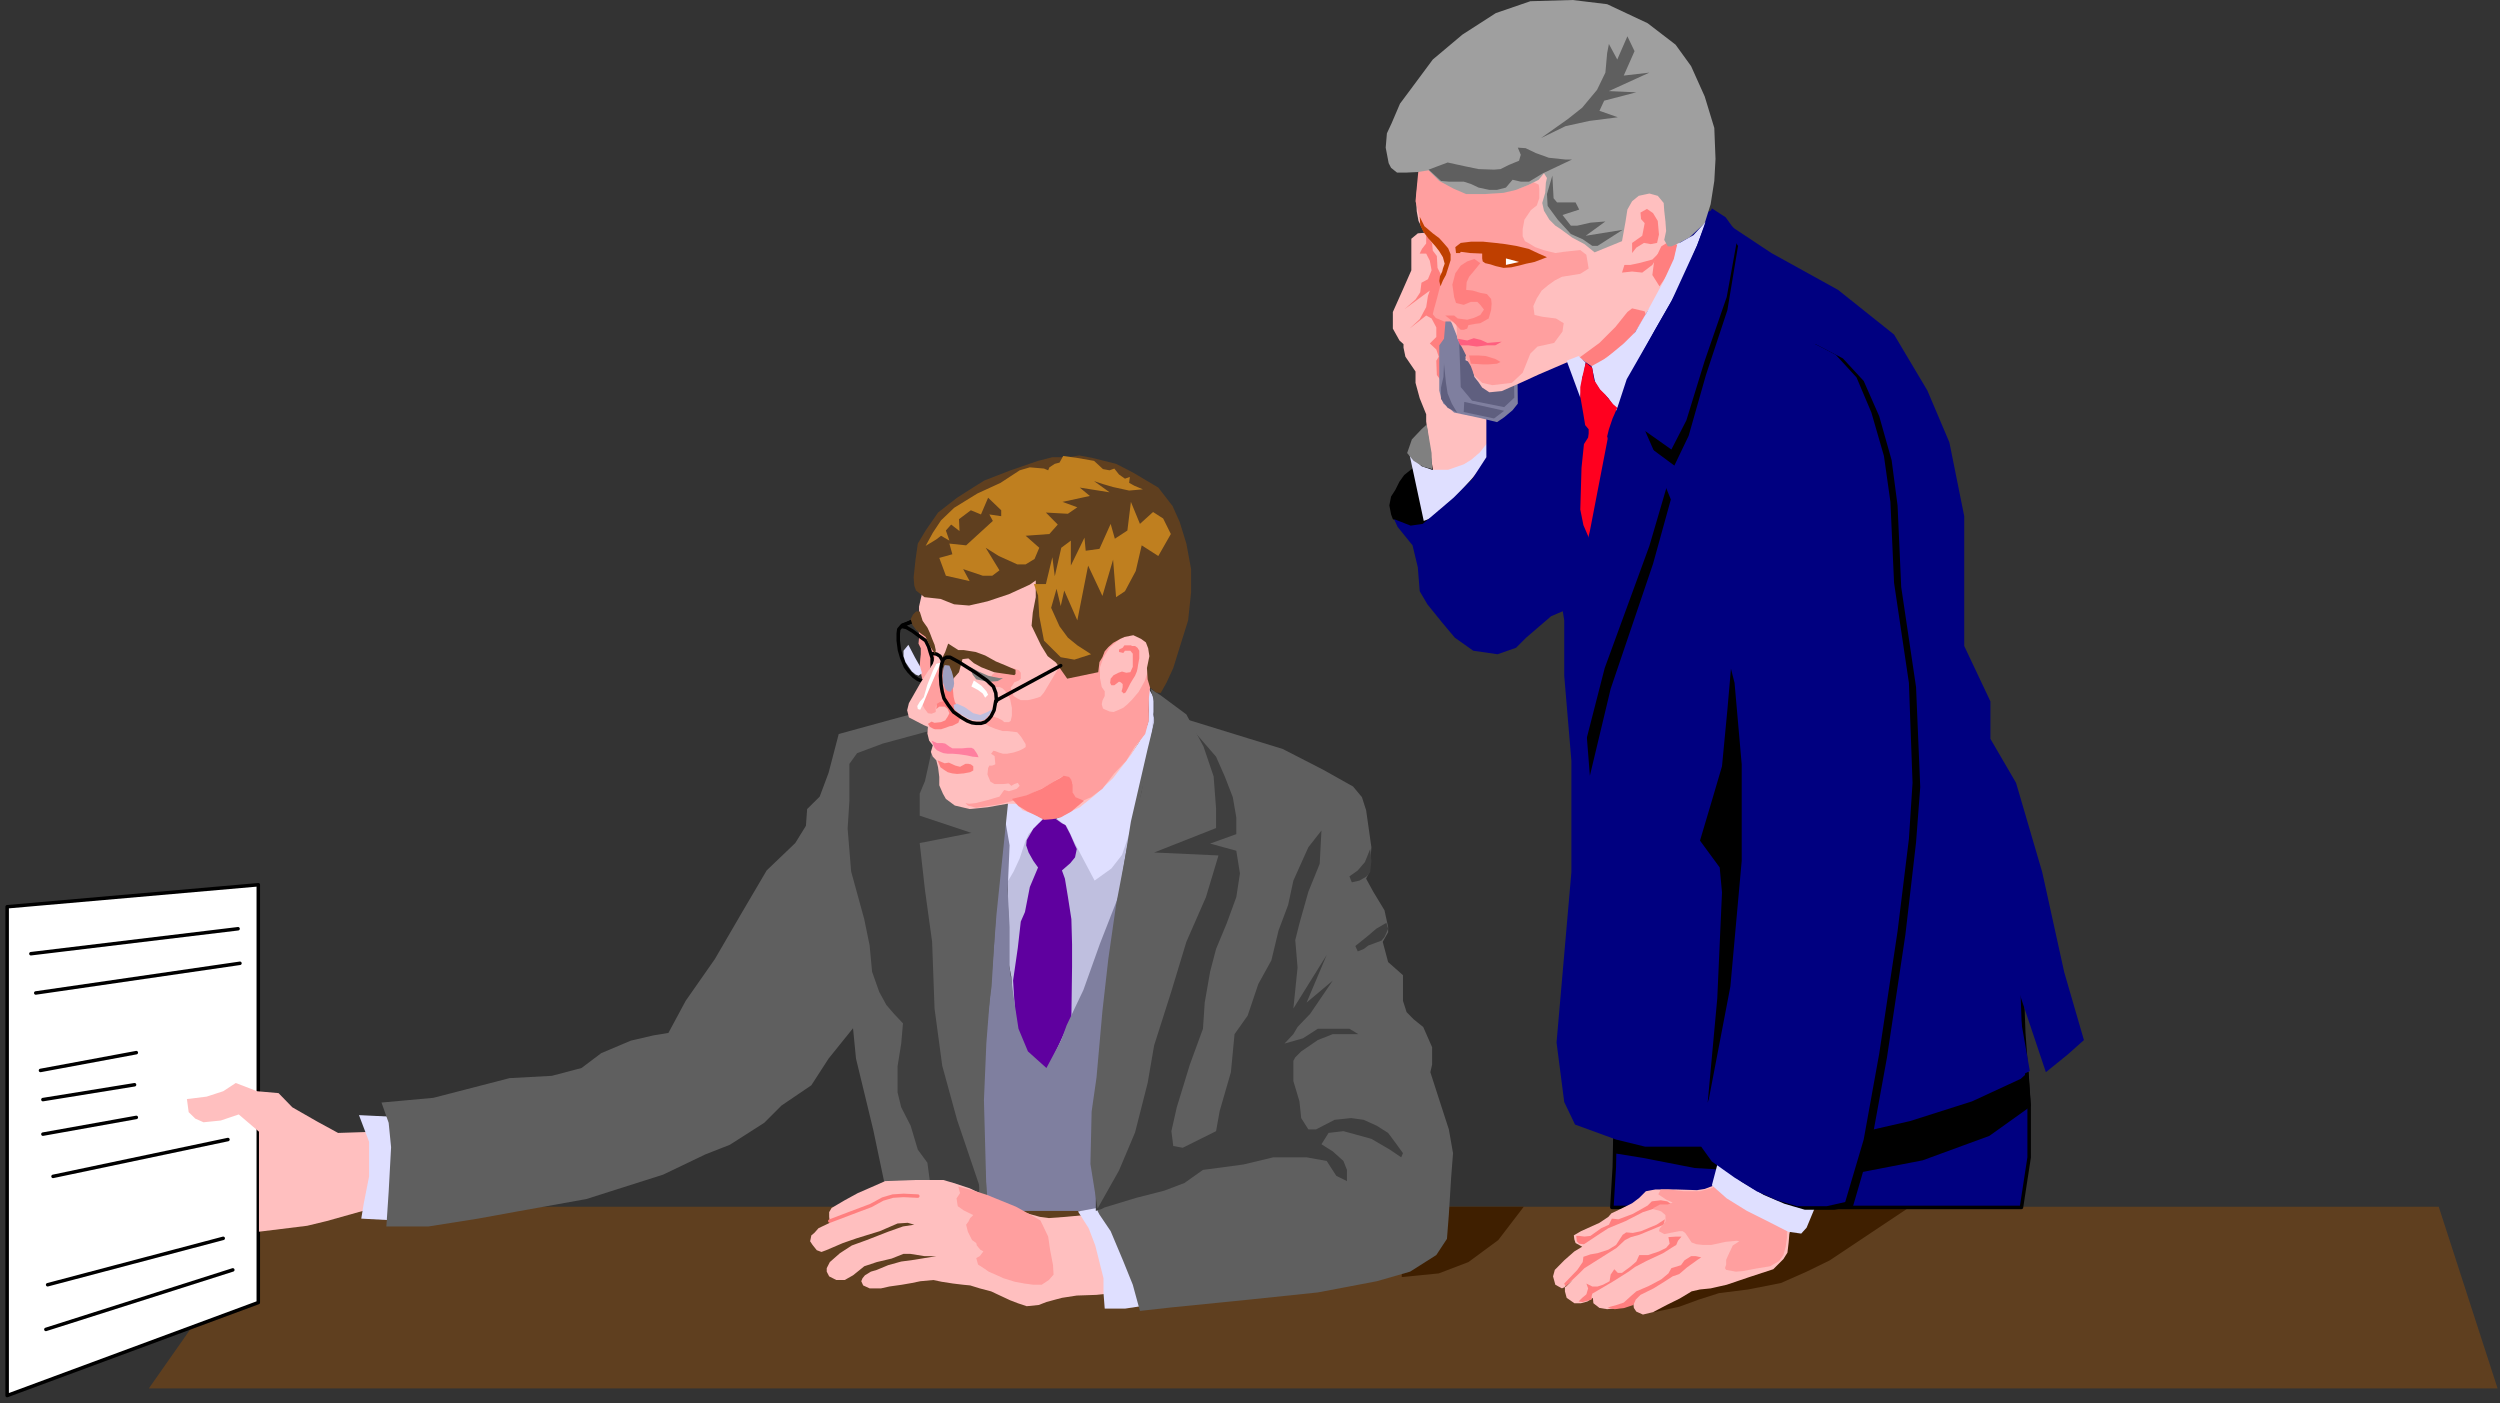 <?xml version="1.0" encoding="UTF-8" standalone="no"?>
<svg
   xmlns:ooo="http://xml.openoffice.org/svg/export"
   xmlns:dc="http://purl.org/dc/elements/1.1/"
   xmlns:cc="http://creativecommons.org/ns#"
   xmlns:rdf="http://www.w3.org/1999/02/22-rdf-syntax-ns#"
   xmlns:svg="http://www.w3.org/2000/svg"
   xmlns="http://www.w3.org/2000/svg"
   xmlns:sodipodi="http://sodipodi.sourceforge.net/DTD/sodipodi-0.dtd"
   xmlns:inkscape="http://www.inkscape.org/namespaces/inkscape"
   version="1.2"
   width="185.25mm"
   height="103.98mm"
   viewBox="0 0 18525 10398"
   preserveAspectRatio="xMidYMid"
   xml:space="preserve"
   id="svg277"
   sodipodi:docname="pntout1.svg"
   style="fill-rule:evenodd;stroke-width:28.222;stroke-linejoin:round"
   inkscape:version="0.92.5 (2060ec1f9f, 2020-04-08)"><rect x="0" y="0" width="18525" height="10398" fill="#333333" stroke="none"/><sodipodi:namedview
   pagecolor="#ffffff"
   bordercolor="#666666"
   borderopacity="1"
   objecttolerance="10"
   gridtolerance="10"
   guidetolerance="10"
   inkscape:pageopacity="0"
   inkscape:pageshadow="2"
   inkscape:window-width="664"
   inkscape:window-height="487"
   id="namedview279"
   showgrid="false"
   inkscape:zoom="0.2102413"
   inkscape:cx="350.09764"
   inkscape:cy="196.49764"
   inkscape:window-x="0"
   inkscape:window-y="0"
   inkscape:window-maximized="0"
   inkscape:current-layer="svg277" />
 <defs
   class="ClipPathGroup"
   id="defs8">
  <clipPath
   id="presentation_clip_path"
   clipPathUnits="userSpaceOnUse">
   <rect
   x="0"
   y="0"
   width="21000"
   height="29700"
   id="rect2" />
  </clipPath>
  <clipPath
   id="presentation_clip_path_shrink"
   clipPathUnits="userSpaceOnUse">
   <rect
   x="21"
   y="29"
   width="20958"
   height="29641"
   id="rect5" />
  </clipPath>
 </defs>
 <defs
   class="TextShapeIndex"
   id="defs12">
  <g
   ooo:slide="id1"
   ooo:id-list="id3"
   id="g10" />
 </defs>
 <defs
   class="EmbeddedBulletChars"
   id="defs44">
  <g
   id="bullet-char-template-57356"
   transform="matrix(4.8828125e-4,0,0,-4.8828125e-4,0,0)">
   <path
   d="M 580,1141 1163,571 580,0 -4,571 Z"
   id="path14"
   inkscape:connector-curvature="0" />
  </g>
  <g
   id="bullet-char-template-57354"
   transform="matrix(4.8828125e-4,0,0,-4.8828125e-4,0,0)">
   <path
   d="M 8,1128 H 1137 V 0 H 8 Z"
   id="path17"
   inkscape:connector-curvature="0" />
  </g>
  <g
   id="bullet-char-template-10146"
   transform="matrix(4.8828125e-4,0,0,-4.8828125e-4,0,0)">
   <path
   d="M 174,0 602,739 174,1481 1456,739 Z M 1358,739 309,1346 659,739 Z"
   id="path20"
   inkscape:connector-curvature="0" />
  </g>
  <g
   id="bullet-char-template-10132"
   transform="matrix(4.8828125e-4,0,0,-4.8828125e-4,0,0)">
   <path
   d="M 2015,739 1276,0 H 717 l 543,543 H 174 v 393 h 1086 l -543,545 h 557 z"
   id="path23"
   inkscape:connector-curvature="0" />
  </g>
  <g
   id="bullet-char-template-10007"
   transform="matrix(4.8828125e-4,0,0,-4.8828125e-4,0,0)">
   <path
   d="m 0,-2 c -7,16 -16,29 -25,39 l 381,530 c -94,256 -141,385 -141,387 0,25 13,38 40,38 9,0 21,-2 34,-5 21,4 42,12 65,25 l 27,-13 111,-251 280,301 64,-25 24,25 c 21,-10 41,-24 62,-43 C 886,937 835,863 770,784 769,783 710,716 594,584 L 774,223 c 0,-27 -21,-55 -63,-84 l 16,-20 C 717,90 699,76 672,76 641,76 570,178 457,381 L 164,-76 c -22,-34 -53,-51 -92,-51 -42,0 -63,17 -64,51 -7,9 -10,24 -10,44 0,9 1,19 2,30 z"
   id="path26"
   inkscape:connector-curvature="0" />
  </g>
  <g
   id="bullet-char-template-10004"
   transform="matrix(4.8828125e-4,0,0,-4.8828125e-4,0,0)">
   <path
   d="M 285,-33 C 182,-33 111,30 74,156 52,228 41,333 41,471 c 0,78 14,145 41,201 34,71 87,106 158,106 53,0 88,-31 106,-94 l 23,-176 c 8,-64 28,-97 59,-98 l 735,706 c 11,11 33,17 66,17 42,0 63,-15 63,-46 V 965 c 0,-36 -10,-64 -30,-84 L 442,47 C 390,-6 338,-33 285,-33 Z"
   id="path29"
   inkscape:connector-curvature="0" />
  </g>
  <g
   id="bullet-char-template-9679"
   transform="matrix(4.8828125e-4,0,0,-4.8828125e-4,0,0)">
   <path
   d="M 813,0 C 632,0 489,54 383,161 276,268 223,411 223,592 c 0,181 53,324 160,431 106,107 249,161 430,161 179,0 323,-54 432,-161 108,-107 162,-251 162,-431 0,-180 -54,-324 -162,-431 C 1136,54 992,0 813,0 Z"
   id="path32"
   inkscape:connector-curvature="0" />
  </g>
  <g
   id="bullet-char-template-8226"
   transform="matrix(4.8828125e-4,0,0,-4.8828125e-4,0,0)">
   <path
   d="m 346,457 c -73,0 -137,26 -191,78 -54,51 -81,114 -81,188 0,73 27,136 81,188 54,52 118,78 191,78 73,0 134,-26 185,-79 51,-51 77,-114 77,-187 0,-75 -25,-137 -76,-188 -50,-52 -112,-78 -186,-78 z"
   id="path35"
   inkscape:connector-curvature="0" />
  </g>
  <g
   id="bullet-char-template-8211"
   transform="matrix(4.8828125e-4,0,0,-4.8828125e-4,0,0)">
   <path
   d="M -4,459 H 1135 V 606 H -4 Z"
   id="path38"
   inkscape:connector-curvature="0" />
  </g>
  <g
   id="bullet-char-template-61548"
   transform="matrix(4.8828125e-4,0,0,-4.8828125e-4,0,0)">
   <path
   d="m 173,740 c 0,163 58,303 173,419 116,115 255,173 419,173 163,0 302,-58 418,-173 116,-116 174,-256 174,-419 0,-163 -58,-303 -174,-418 C 1067,206 928,148 765,148 601,148 462,206 346,322 231,437 173,577 173,740 Z"
   id="path41"
   inkscape:connector-curvature="0" />
  </g>
 </defs>
 <g
   id="g49"
   transform="translate(-1237,-9651)">
  <g
   id="id2"
   class="Master_Slide">
   <g
   id="bg-id2"
   class="Background" />
   <g
   id="bo-id2"
   class="BackgroundObjects" />
  </g>
 </g>
 <g
   class="SlideGroup"
   id="g275"
   transform="translate(-1237,-9651)">
  <g
   id="g273">
   <g
   id="container-id1">
    <g
   id="id1"
   class="Slide"
   clip-path="url(#presentation_clip_path)">
     <g
   class="Page"
   id="g269">
      <g
   class="Graphic"
   id="g267">
       <g
   id="id3">
        <rect
   class="BoundingBox"
   x="1237"
   y="9651"
   width="18525"
   height="10398"
   id="rect51"
   style="fill:none;stroke:none" />
        <defs
   id="defs56">
         <clipPath
   id="clip_path_1"
   clipPathUnits="userSpaceOnUse">
          <path
   d="M 1255,9651 H 19744 V 20030 H 1255 Z"
   id="path53"
   inkscape:connector-curvature="0" />
         </clipPath>
        </defs>
        <g
   clip-path="url(#clip_path_1)"
   id="g264">
         <path
   d="m 3284,18593 h 16024 l 436,1346 H 2340 Z"
   id="path58"
   inkscape:connector-curvature="0"
   style="fill:#5f3f1f;stroke:none" />
         <path
   d="m 13494,19374 186,-40 145,-53 150,-48 216,-27 243,-48 190,-84 172,-84 304,-203 291,-194 h -1897 z"
   id="path60"
   inkscape:connector-curvature="0"
   style="fill:#3f1f00;stroke:none" />
         <path
   d="m 11624,19114 274,-27 220,-84 221,-163 189,-247 h -904 z"
   id="path62"
   inkscape:connector-curvature="0"
   style="fill:#3f1f00;stroke:none" />
         <path
   d="m 11708,13118 -66,53 -35,49 -31,62 -31,48 -13,66 13,67 13,35 132,62 89,-18 61,-40 137,-114 -48,-340 z"
   id="path64"
   inkscape:connector-curvature="0"
   style="fill:#000000;stroke:none" />
         <path
   d="m 11902,13449 -66,-441 -31,-234 v -53 l -48,-119 -31,-114 v -84 l -75,-110 -14,-67 v -26 l -30,-27 -49,-88 v -123 l 75,-168 62,-141 v -234 l 48,-40 93,-8 137,35 61,39 31,71 -35,62 -62,-22 88,35 23,62 13,62 -110,-9 97,13 61,62 5,70 -5,18 -44,22 -53,-4 102,13 61,53 9,84 -70,53 -66,13 97,-13 79,44 40,88 22,119 -5,150 -31,110 -13,124 9,234 -53,154 -212,216 z"
   id="path66"
   inkscape:connector-curvature="0"
   style="fill:#ffbfbf;stroke:none" />
         <path
   d="m 11805,11398 v 57 l -31,40 -17,35 h 17 31 l 27,53 13,71 -27,66 -48,26 -9,71 -35,53 -80,71 186,-137 -14,40 -13,83 -48,89 -75,70 123,-97 40,22 35,66 v 71 l -48,48 48,45 18,53 -18,30 4,106 45,62 101,49 115,35 88,-40 v -1129 z"
   id="path68"
   inkscape:connector-curvature="0"
   style="fill:#ff7f7f;stroke:none" />
         <path
   d="m 11682,13021 88,84 79,27 h 119 l 115,-40 57,-35 62,-53 49,-62 26,-49 v 137 l -71,88 -79,98 -110,123 -110,88 -62,62 -58,22 z"
   id="path70"
   inkscape:connector-curvature="0"
   style="fill:#dfdfff;stroke:none" />
         <path
   d="m 11664,13008 35,-101 71,-75 39,-36 36,212 4,119 -66,-17 -71,-44 z"
   id="path72"
   inkscape:connector-curvature="0"
   style="fill:#808080;stroke:none" />
         <path
   d="m 13212,17654 -13,644 -18,300 h 3035 l 57,-371 v -371 l -40,-551 -17,-468 h -3004 z"
   id="path74"
   inkscape:connector-curvature="0"
   style="fill:#000080;stroke:none" />
         <path
   d="m 13212,17654 -13,644 -18,300 h 3035 l 57,-371 v -371 l -40,-551 -17,-468 h -3004 z"
   id="path76"
   inkscape:connector-curvature="0"
   style="fill:none;stroke:#000000;stroke-width:26;stroke-linecap:round;stroke-linejoin:round" />
         <path
   d="m 13194,18068 256,53 h 309 l 512,18 639,-71 481,-110 459,-146 361,-167 58,-53 17,256 -308,220 -494,181 -481,93 h -604 l -605,-36 -383,-75 -217,-35 z"
   id="path78"
   inkscape:connector-curvature="0"
   style="fill:#000000;stroke:none" />
         <path
   d="m 13927,18439 -58,22 -57,9 -154,-5 h -102 -53 l -70,13 -49,49 -53,40 -97,48 -57,27 -22,26 -66,44 -137,62 -53,31 4,31 9,26 49,27 -58,35 -75,66 -70,71 -13,48 17,62 49,27 31,-14 48,-48 -57,48 v 36 l 13,48 57,40 h 49 l 48,-13 40,-27 4,40 45,35 57,9 88,-9 66,-26 44,-22 -4,17 4,31 18,27 49,22 75,-18 101,-53 97,-48 88,-53 62,-14 79,-8 119,-27 168,-57 177,-58 75,-75 30,-48 9,-75 5,-62 13,-53 57,-128 -547,-287 z"
   id="path80"
   inkscape:connector-curvature="0"
   style="fill:#ffbfbf;stroke:none" />
         <path
   d="m 13031,19281 v -26 l 5,-18 150,-88 119,-75 48,-35 84,-44 124,-58 61,-39 36,-22 13,-31 26,-31 h -39 l -58,4 9,49 -26,31 -53,26 -80,27 h -66 l -22,48 -40,35 -66,49 h -31 l -26,-27 -27,40 -8,49 -49,26 -40,13 h -39 l -44,-22 13,36 -13,44 -31,26 -27,27 31,4 z"
   id="path82"
   inkscape:connector-curvature="0"
   style="fill:#ff7f7f;stroke:none" />
         <path
   d="m 13574,18686 -9,40 -53,22 -128,53 -62,17 -44,22 -62,58 -119,75 -119,75 -48,48 -80,75 -13,13 -9,-22 97,-101 40,-58 5,-39 52,-18 53,-9 80,-26 57,-35 49,-75 26,-18 49,4 61,-13 115,-48 z"
   id="path84"
   inkscape:connector-curvature="0"
   style="fill:#ff7f7f;stroke:none" />
         <path
   d="m 12974,18871 119,-79 62,-40 128,-53 128,-66 97,-31 57,-22 h 66 l -40,-27 -48,-8 -66,8 -31,31 -110,62 -106,40 -49,-5 -22,45 -57,26 -80,57 -44,5 -39,-5 h -22 l 4,40 18,18 z"
   id="path86"
   inkscape:connector-curvature="0"
   style="fill:#ff7f7f;stroke:none" />
         <path
   d="m 13340,19321 18,-40 35,-35 97,-48 79,-49 62,-40 49,-17 57,-49 79,-57 27,-18 -40,-9 h -35 l -49,31 -26,36 -71,22 -22,39 -53,44 -92,49 -93,40 -40,35 -53,48 -53,18 -48,13 -18,9 53,9 71,-9 z"
   id="path88"
   inkscape:connector-curvature="0"
   style="fill:#ff7f7f;stroke:none" />
         <path
   d="m 13927,18452 -93,26 h -119 l -115,-13 h -57 l -18,36 58,39 48,22 -35,14 h -58 l -48,26 -4,9 39,9 22,8 31,27 v 48 l -26,31 -18,22 -4,18 39,22 44,-9 67,-13 h 26 l 18,13 13,18 35,53 36,13 48,5 h 62 l 106,-23 83,-8 18,4 -48,31 -27,57 -22,49 v 35 l -9,27 9,13 71,13 53,-4 92,-18 110,-18 67,-39 31,-44 17,-62 9,-66 v -36 l 9,-26 110,-216 -573,-252 z"
   id="path90"
   inkscape:connector-curvature="0"
   style="fill:#ff9f9f;stroke:none" />
         <path
   d="m 13980,18214 -58,220 110,97 150,93 168,84 137,70 97,14 40,-44 97,-234 z"
   id="path92"
   inkscape:connector-curvature="0"
   style="fill:#dfdfff;stroke:none" />
         <path
   d="m 13212,14199 -366,-31 -115,49 -185,159 -75,75 -137,48 -180,-26 -137,-97 -93,-111 -110,-136 -57,-97 -14,-177 -39,-163 -111,-137 -26,-57 123,48 89,-13 105,-88 124,-106 137,-137 106,-163 v -446 -419 l 1177,-39 z"
   id="path94"
   inkscape:connector-curvature="0"
   style="fill:#000080;stroke:none" />
         <path
   d="m 13922,11208 168,137 273,181 494,273 415,331 247,415 163,384 110,547 v 494 468 l 194,410 v 278 l 190,326 194,662 163,741 146,503 -119,106 -163,132 -247,-737 128,728 -292,150 -520,190 -529,137 -658,84 h -436 -415 l -216,-53 -304,-111 -80,-167 -57,-441 110,-1262 v -825 l -53,-631 v -410 l -110,-688 -110,-494 v -495 l 84,-220 26,-278 410,-547 z"
   id="path96"
   inkscape:connector-curvature="0"
   style="fill:#000080;stroke:none" />
         <path
   d="m 11951,11998 -14,163 -35,49 v 335 l 13,53 18,44 40,31 39,35 62,13 128,27 128,31 53,-36 62,-52 39,-49 -4,-371 v -295 l 9,-124 -543,-22 z"
   id="path98"
   inkscape:connector-curvature="0"
   style="fill:#7f7f9f;stroke:none" />
         <path
   d="m 12048,12157 8,203 5,159 84,101 238,48 75,-70 -5,-335 z"
   id="path100"
   inkscape:connector-curvature="0"
   style="fill:#5f5f7f;stroke:none" />
         <path
   d="m 11937,12346 -4,98 -18,79 v 84 l 49,66 70,35 -39,-66 -31,-75 -13,-84 z"
   id="path102"
   inkscape:connector-curvature="0"
   style="fill:#5f5f7f;stroke:none" />
         <path
   d="m 12087,12629 -4,75 225,48 75,-57 z"
   id="path104"
   inkscape:connector-curvature="0"
   style="fill:#5f5f7f;stroke:none" />
         <path
   d="m 12286,11605 35,49 35,40 49,35 40,17 61,9 58,-35 39,-66 40,-71 z"
   id="path106"
   inkscape:connector-curvature="0"
   style="fill:#ffbfbf;stroke:none" />
         <path
   d="m 11761,10899 -22,137 -9,88 5,93 13,71 39,79 36,49 26,39 5,53 30,40 5,88 22,44 v 97 58 l 26,123 58,88 39,98 36,75 17,13 14,44 -5,44 40,18 13,35 13,71 31,39 27,40 53,35 92,-9 150,-66 124,-57 247,-106 66,-22 57,48 62,5 62,-31 114,-101 111,-133 110,-159 101,-176 71,-115 31,-123 13,-71 44,-123 18,-159 9,-186 v -189 l -40,-133 -119,-194 -141,-97 -155,-84 -216,-61 -194,-22 -265,-5 -233,44 -212,58 -168,123 -123,128 -75,172 z"
   id="path108"
   inkscape:connector-curvature="0"
   style="fill:#ffbfbf;stroke:none" />
         <path
   d="m 11995,12033 35,22 4,102 40,75 27,53 -5,13 40,66 26,71 58,53 75,17 145,-17 80,-75 57,-142 53,-52 123,-27 62,-84 9,-62 -57,-35 -102,-13 -57,-13 -9,-66 26,-58 36,-57 48,-40 49,-35 53,-27 136,-22 62,-39 -17,-102 -45,-35 -123,13 -62,9 -88,-22 -62,-22 -44,-27 -31,-17 -17,-36 v -53 l 13,-70 48,-71 44,-35 18,-53 v -71 l -4,-30 -40,-18 -31,18 -75,30 -141,31 -110,5 -146,-5 -101,-57 -58,-35 -83,-66 -75,-36 -31,22 -9,93 -13,141 22,88 17,67 44,48 80,71 48,48 27,40 13,62 -22,83 -40,97 -31,120 -22,79 -8,35 22,27 61,26 z"
   id="path110"
   inkscape:connector-curvature="0"
   style="fill:#ff9f9f;stroke:none" />
         <path
   d="m 13547,11477 -53,111 -13,101 53,84 62,-93 44,-88 26,-123 -44,-40 z"
   id="path112"
   inkscape:connector-curvature="0"
   style="fill:#ff7f7f;stroke:none" />
         <path
   d="m 12939,12302 97,67 35,-9 66,-58 75,-53 119,-101 80,-124 22,-39 -9,-27 -93,-22 -35,27 -88,110 -119,119 z"
   id="path114"
   inkscape:connector-curvature="0"
   style="fill:#ff7f7f;stroke:none" />
         <path
   d="m 12206,11601 -44,-31 -53,18 -48,31 -40,57 -22,84 13,92 14,44 57,14 53,-22 h 48 l 22,22 27,35 -27,40 -48,22 -49,13 -70,-9 -27,-22 h -66 l 62,49 31,35 22,22 h 22 l 26,-9 9,-26 49,-9 39,-5 62,-35 18,-62 4,-48 -4,-35 -31,-36 -49,-9 -57,-17 -48,-5 4,-57 18,-40 44,-53 z"
   id="path116"
   inkscape:connector-curvature="0"
   style="fill:#ff7f7f;stroke:none" />
         <path
   d="m 12039,12161 70,13 49,-17 53,13 48,22 106,-9 -48,27 h -62 l -75,9 -62,-9 h -62 z"
   id="path118"
   inkscape:connector-curvature="0"
   style="fill:#ff5f7f;stroke:none" />
         <path
   d="m 12123,12285 h 70 l 53,4 71,22 39,22 -26,13 -62,5 h -44 l -88,-5 z"
   id="path120"
   inkscape:connector-curvature="0"
   style="fill:#ff7f7f;stroke:none" />
         <path
   d="m 12061,11451 75,-9 h 93 l 88,9 75,9 79,13 93,22 75,35 61,27 -92,35 -62,13 -53,14 -57,13 -58,4 -57,-13 -40,-13 -39,-9 -18,-13 -4,-22 v -36 l -89,-4 -70,-9 -5,9 h -30 l -5,-44 z"
   id="path122"
   inkscape:connector-curvature="0"
   style="fill:#bf3f00;stroke:none" />
         <path
   d="m 11757,11257 35,70 62,53 48,36 35,39 31,36 18,44 v 44 l -18,57 -17,53 -22,40 -18,44 -9,-40 5,-35 17,-35 5,-22 13,-36 -13,-48 -27,-44 -31,-40 -48,-53 -40,-53 -22,-48 z"
   id="path124"
   inkscape:connector-curvature="0"
   style="fill:#bf3f00;stroke:none" />
         <path
   d="m 12396,11566 97,26 -97,22 z"
   id="path126"
   inkscape:connector-curvature="0"
   style="fill:#ffffff;stroke:none" />
         <path
   d="m 13331,11451 v 75 l 31,-40 57,-35 49,9 48,-9 14,-62 -9,-101 -35,-58 -45,-31 -48,27 4,48 27,31 -18,93 z"
   id="path128"
   inkscape:connector-curvature="0"
   style="fill:#ff7f7f;stroke:none" />
         <path
   d="m 13543,11513 -62,61 -101,27 -62,13 h -44 l -18,57 75,-8 75,8 75,-57 z"
   id="path130"
   inkscape:connector-curvature="0"
   style="fill:#ff7f7f;stroke:none" />
         <path
   d="m 11823,10913 -84,13 -84,4 h -66 l -44,-35 -18,-35 -22,-115 9,-106 35,-75 62,-145 79,-106 164,-221 220,-185 247,-159 256,-88 313,-9 256,31 300,141 207,159 115,159 101,225 71,233 9,230 -9,163 -27,172 -44,141 -114,106 -75,40 -58,26 h -26 l -27,-48 14,-66 -5,-71 -9,-79 -4,-58 -44,-53 -62,-17 -79,17 -49,40 -35,62 -13,84 -22,123 -5,27 -203,83 -75,-61 -92,-49 -84,-62 -40,-26 -44,-44 -40,-66 -13,-58 22,-75 5,-75 8,-35 -22,-35 -39,48 -80,40 -88,35 -93,22 -136,9 h -141 l -93,-40 -106,-57 z"
   id="path132"
   inkscape:connector-curvature="0"
   style="fill:#9f9f9f;stroke:none" />
         <path
   d="m 12855,10533 106,-84 110,-132 62,-128 13,-145 13,-67 62,115 75,-172 53,110 -80,181 190,-22 -300,137 203,9 -238,62 -35,75 136,48 -211,27 -177,39 -181,88 z"
   id="path134"
   inkscape:connector-curvature="0"
   style="fill:#5f5f5f;stroke:none" />
         <path
   d="m 11823,10908 141,-53 123,27 106,22 115,4 48,-4 62,-31 75,-31 13,-44 -22,-53 58,4 75,36 97,35 123,13 h 49 l -216,102 -102,62 h -62 l -61,-14 -49,58 -66,17 h -57 l -80,-17 -57,-27 -53,-17 h -110 l -58,-5 z"
   id="path136"
   inkscape:connector-curvature="0"
   style="fill:#5f5f5f;stroke:none" />
         <path
   d="m 12740,10952 -40,137 5,88 75,102 97,106 88,39 71,49 h 39 l 186,-119 -274,44 146,-106 -111,9 -97,22 h -48 l -62,-79 124,-40 -27,-53 h -137 l -26,-31 z"
   id="path138"
   inkscape:connector-curvature="0"
   style="fill:#5f5f5f;stroke:none" />
         <path
   d="m 13874,11297 -89,97 -119,66 -26,110 -75,163 -124,230 -88,150 -84,83 -127,106 -111,62 27,124 35,53 62,61 61,93 111,-282 176,-322 172,-300 137,-318 z"
   id="path140"
   inkscape:connector-curvature="0"
   style="fill:#dfdfff;stroke:none" />
         <path
   d="m 12987,12338 -13,75 -13,39 -5,75 -9,71 -101,-274 88,-35 z"
   id="path142"
   inkscape:connector-curvature="0"
   style="fill:#dfdfff;stroke:none" />
         <path
   d="m 12987,12338 49,39 13,89 44,70 40,40 57,70 31,27 -35,79 -27,80 -13,53 44,136 -31,106 -88,287 -35,124 v 158 l -66,-154 -23,-115 9,-309 18,-176 31,-49 4,-30 v -31 l -26,-31 -13,-80 -23,-132 v -70 l 14,-71 z"
   id="path144"
   inkscape:connector-curvature="0"
   style="fill:#ff001f;stroke:none" />
         <path
   d="m 14072,14508 110,494 36,494 -18,583 -75,661 -53,565 -53,207 -128,309 71,-772 35,-785 -17,-185 -146,-199 93,-313 70,-238 40,-419 z"
   id="path146"
   inkscape:connector-curvature="0"
   style="fill:#000000;stroke:none" />
         <path
   d="m 14116,11473 -79,476 -159,481 -128,450 -106,221 -185,-137 159,388 -132,477 -314,926 -154,644 -62,-785 36,-560 75,-336 132,-727 132,-420 313,-595 186,-419 53,-159 48,-124 97,71 z"
   id="path148"
   inkscape:connector-curvature="0"
   style="fill:#000000;stroke:none" />
         <path
   d="m 14116,11389 -84,463 -163,472 -136,442 -111,216 -194,-137 168,384 -137,467 -331,905 -163,635 -66,-772 40,-547 79,-331 137,-710 136,-415 331,-578 190,-414 62,-159 48,-115 102,66 z"
   id="path150"
   inkscape:connector-curvature="0"
   style="fill:#000080;stroke:none" />
         <path
   d="m 13922,17984 -26,190 84,110 163,124 163,97 154,66 150,44 h 221 l 137,-26 136,-468 115,-631 137,-913 79,-684 31,-410 -31,-741 -110,-741 -27,-605 -44,-335 -92,-326 -115,-261 -154,-167 -203,-106 -216,-18 -159,36 -146,105 -163,247 -84,274 -44,393 53,595 110,503 102,406 57,600 v 357 358 l -84,935 z"
   id="path152"
   inkscape:connector-curvature="0"
   style="fill:#000000;stroke:none" />
         <path
   d="m 13869,17954 -26,194 79,110 168,119 163,101 150,67 150,44 h 220 l 137,-31 137,-463 115,-636 136,-908 84,-684 27,-415 -27,-741 -110,-741 -27,-600 -48,-340 -93,-322 -110,-260 -154,-168 -203,-106 -221,-17 -154,35 -146,106 -163,247 -84,273 -44,393 53,596 110,503 102,401 53,604 v 358 357 l -84,931 z"
   id="path154"
   inkscape:connector-curvature="0"
   style="fill:#000080;stroke:none" />
         <path
   d="m 8700,15567 137,79 106,62 132,9 26,9 89,-80 105,-92 115,-84 124,-133 132,-136 75,-150 35,-124 18,62 -27,150 -61,291 -27,141 -44,186 -44,194 -22,185 -62,225 -110,318 -110,278 -128,277 -106,243 -163,9 -84,-128 -31,-44 -35,-163 -9,-261 -27,-136 9,-221 -9,-221 v -238 l -4,-167 v -115 l -9,-115 z"
   id="path156"
   inkscape:connector-curvature="0"
   style="fill:#bfbfdf;stroke:none" />
         <path
   d="m 9750,14755 35,62 v 110 l -13,163 -49,208 -62,317 -52,203 -58,168 -79,101 -124,89 -145,-274 -62,-128 -75,-57 101,-53 89,-62 154,-123 106,-119 101,-124 53,-75 49,-84 26,-75 5,-88 -5,-84 z"
   id="path158"
   inkscape:connector-curvature="0"
   style="fill:#dfdfff;stroke:none" />
         <path
   d="m 8982,15726 -53,31 -70,75 -27,61 -39,119 -45,97 -44,75 v -123 l -17,-185 -5,-208 v -66 l 49,-17 101,61 75,44 z"
   id="path160"
   inkscape:connector-curvature="0"
   style="fill:#dfdfff;stroke:none" />
         <path
   d="m 8969,15717 40,-9 48,9 49,35 26,13 35,67 36,83 13,27 -13,62 -36,44 -61,53 22,61 22,133 26,167 5,186 v 167 l -5,375 -198,433 -110,-111 -89,-176 -22,-212 -13,-207 35,-243 22,-194 31,-71 36,-185 61,-145 -35,-49 -35,-62 -18,-53 4,-39 49,-84 z"
   id="path162"
   inkscape:connector-curvature="0"
   style="fill:#5f009f;stroke:none" />
         <path
   d="m 8673,15655 45,260 -14,331 14,274 v 300 l 39,278 27,176 70,168 137,123 110,-207 40,-110 124,-261 123,-344 124,-317 39,-111 -79,481 -58,525 -13,455 -39,494 v 454 h -799 l -39,-287 -27,-401 v -437 l 40,-419 44,-463 40,-481 z"
   id="path164"
   inkscape:connector-curvature="0"
   style="fill:#7f7f9f;stroke:none" />
         <path
   d="m 8038,14296 9,49 v 35 l -4,40 17,35 v 44 l -4,36 -4,53 8,48 14,62 48,145 40,58 22,-644 z"
   id="path166"
   inkscape:connector-curvature="0"
   style="fill:#ff9f9f;stroke:none" />
         <path
   d="m 7924,14288 83,-40"
   id="path168"
   inkscape:connector-curvature="0"
   style="fill:none;stroke:#000000;stroke-width:26;stroke-linecap:round;stroke-linejoin:round" />
         <path
   d="m 7999,14257 -75,26 -27,31 -4,31 v 53 l 9,70 17,58 27,66 26,35 35,36 31,22 31,13 40,-5 22,-39 13,-62 v -66 l -13,-40 -13,-44 -22,-44 -49,-35 -48,-36 -44,-26 -40,-9"
   id="path170"
   inkscape:connector-curvature="0"
   style="fill:none;stroke:#000000;stroke-width:26;stroke-linecap:round;stroke-linejoin:round" />
         <path
   d="m 7932,14473 36,-44 48,92 40,71 13,48 -26,18 -22,-9 -27,-22 -22,-31 -26,-39 -14,-44 z"
   id="path172"
   inkscape:connector-curvature="0"
   style="fill:#dfdfff;stroke:none" />
         <path
   d="m 3151,16207 v 3096 l -1861,689 v -3622 z"
   id="path174"
   inkscape:connector-curvature="0"
   style="fill:#ffffff;stroke:none" />
         <path
   d="m 3151,16207 v 3096 l -1861,689 v -3622 z"
   id="path176"
   inkscape:connector-curvature="0"
   style="fill:none;stroke:#000000;stroke-width:26;stroke-linecap:round;stroke-linejoin:round" />
         <path
   d="m 4020,18037 -278,9 -154,-84 -185,-106 -102,-105 -159,-14 -158,-61 -93,61 -123,40 -146,18 13,97 49,48 61,27 128,-13 133,-45 150,128 v 741 l 357,-44 145,-35 331,-93 z"
   id="path178"
   inkscape:connector-curvature="0"
   style="fill:#ffbfbf;stroke:none" />
         <path
   d="m 4245,17931 -348,-17 75,198 v 256 l -40,203 -18,110 331,18 z"
   id="path180"
   inkscape:connector-curvature="0"
   style="fill:#dfdfff;stroke:none" />
         <path
   d="m 7452,15090 383,-105 344,-93 442,-40 163,22 -53,494 -110,1059 -75,953 -18,424 18,661 v 163 h -711 l -127,-604 -128,-529 -22,-225 -181,225 -128,198 -221,150 -128,128 -255,163 -181,71 -313,150 -569,181 -512,92 -291,53 -366,58 h -313 l 17,-256 18,-331 -18,-181 -53,-150 384,-35 565,-146 313,-17 220,-58 146,-110 220,-93 168,-39 110,-18 128,-238 216,-309 203,-349 181,-308 212,-203 79,-128 9,-124 93,-92 66,-177 z"
   id="path182"
   inkscape:connector-curvature="0"
   style="fill:#5f5f5f;stroke:none" />
         <path
   d="m 8135,15064 -357,97 -190,71 -57,79 v 110 164 l -13,207 26,317 97,353 40,195 18,194 53,150 53,97 57,66 66,70 -13,150 -27,168 v 194 l 27,110 70,137 53,177 71,97 26,194 40,137 h 318 v -3547 z"
   id="path184"
   inkscape:connector-curvature="0"
   style="fill:#3f3f3f;stroke:none" />
         <path
   d="m 8493,14817 -256,238 -93,146 -53,238 -39,93 v 163 l 383,128 -383,75 39,348 53,384 18,494 57,424 110,401 181,534 53,163 -53,-640 v -458 l 75,-591 36,-600 52,-645 58,-419 53,-401 z"
   id="path186"
   inkscape:connector-curvature="0"
   style="fill:#5f5f5f;stroke:none" />
         <path
   d="m 8087,13913 -18,136 -22,97 v 62 l 22,44 27,40 31,57 35,80 9,79 -22,62 -89,137 -88,154 -13,53 13,53 110,57 31,13 -4,49 13,53 27,35 -14,49 14,35 26,27 13,52 9,71 v 62 l 27,62 22,39 66,49 110,26 132,-13 146,-26 h 66 l 49,48 75,27 75,35 88,-13 92,-27 93,-44 110,-88 137,-128 132,-172 89,-137 22,-93 17,-75 -17,-75 17,-123 49,-115 123,-172 49,-291 -27,-229 -44,-234 -176,-168 -225,-101 -296,-49 -295,9 -300,40 -199,84 -180,172 -102,150 z"
   id="path188"
   inkscape:connector-curvature="0"
   style="fill:#ffbfbf;stroke:none" />
         <path
   d="m 8140,14495 h 26 l 13,4 23,14 13,22 9,22"
   id="path190"
   inkscape:connector-curvature="0"
   style="fill:none;stroke:#000000;stroke-width:26;stroke-linecap:round;stroke-linejoin:round" />
         <path
   d="m 8471,15637 172,-26 119,-31 119,-48 106,-53 70,-44 53,-31 27,4 35,18 13,31 -13,48 18,31 v 9 l 30,26 31,14 h 9 l 62,-27 84,-62 88,-114 88,-93 62,-102 79,-97 27,-101 v -93 -70 l 9,-80 61,-238 -66,-185 -194,22 -282,119 -177,106 -57,93 -71,119 -26,31 -22,8 -31,9 -40,9 h -53 l -26,-13 -27,-18 -13,-35 -9,-27 14,-17 13,-22 35,-14 13,-13 v -44 l -13,-18 -48,-17 -84,17 -35,14 -27,13 -26,40 -14,17 v 22 l 31,18 h 58 l 22,9 22,22 35,57 13,66 v 58 l -9,39 -13,9 h -22 -13 l -13,-13 -36,-18 -39,-13 h -44 -22 l -18,9 9,22 22,26 31,18 44,18 53,17 h 35 l 44,5 31,4 26,31 9,13 27,44 v 22 l -22,14 -27,13 -40,13 -48,9 h -31 l -31,-9 -22,-9 -18,-4 -17,22 26,18 5,53 v 8 l -22,9 h -22 l -9,18 -5,48 22,53 31,18 h 31 35 l 31,-4 h 9 l 18,17 22,-13 26,-9 14,22 -22,22 -58,18 -35,-9 -13,18 -22,31 -45,13 -44,13 -35,9 -53,13 -48,5 -27,-5 18,18 z"
   id="path192"
   inkscape:connector-curvature="0"
   style="fill:#ff9f9f;stroke:none" />
         <path
   d="m 8210,14552 -48,102 -35,84 -40,88 -13,48 13,27 26,35 27,4 31,-13 v -40 l 13,-26 31,-9 35,-4 9,-110 v -120 -53 -26 z"
   id="path194"
   inkscape:connector-curvature="0"
   style="fill:#ff9f9f;stroke:none" />
         <path
   d="m 8210,14561 -35,9 -26,53 -40,101 -27,93 -30,35 -18,31 4,22 18,5 22,-45 31,-75 35,-83 35,-80 z"
   id="path196"
   inkscape:connector-curvature="0"
   style="fill:#ffffff;stroke:none" />
         <path
   d="m 8175,14905 22,-18 h 40 l 22,18 13,31 -13,26 -18,27 -31,13 -48,5 -22,-9 -27,17 14,22 26,14 13,4 h 44 l 27,-9 35,-13 22,-4 44,-22 9,-22 9,-36 -13,-39 -31,-58 -9,-39 -4,-45 v -66 l 8,-70 v -62 l -22,-27 -35,-4 -4,93 -9,101 v 49 44 l -13,22 -22,4 -23,13 z"
   id="path198"
   inkscape:connector-curvature="0"
   style="fill:#ff7f7f;stroke:none" />
         <path
   d="m 8052,14182 h -27 l -22,22 -18,35 14,44 26,35 35,27 36,26 31,67 26,39 13,22 5,-31 -9,-39 -18,-44 -17,-45 -18,-39 -35,-49 z"
   id="path200"
   inkscape:connector-curvature="0"
   style="fill:#5f3f1f;stroke:none" />
         <path
   d="m 8241,14482 -26,53 4,57 27,66 44,35 53,-61 26,-97 44,-5 40,35 57,31 93,36 150,22 9,-9 v -31 l -71,-31 -75,-31 -79,-44 -71,-26 -88,-14 h -40 l -75,-48 z"
   id="path202"
   inkscape:connector-curvature="0"
   style="fill:#5f3f1f;stroke:none" />
         <path
   d="m 9269,15585 -62,-27 -22,-35 v -18 -44 l -9,-31 -17,-22 -40,-9 -27,18 -48,26 -88,53 -115,49 -53,13 -53,13 49,53 66,40 66,31 57,31 62,-5 62,-13 79,-44 z"
   id="path204"
   inkscape:connector-curvature="0"
   style="fill:#ff7f7f;stroke:none" />
         <path
   d="m 8140,15139 39,18 h 40 l 22,4 31,22 22,13 h 35 40 l 40,-4 h 26 l 18,9 18,26 8,13 9,22 -44,-4 -40,-9 -61,-9 -49,-4 h -35 l -31,-4 -22,-9 -27,-13 -17,-18 z"
   id="path206"
   inkscape:connector-curvature="0"
   style="fill:#ff7f9f;stroke:none" />
         <path
   d="m 8184,15285 53,22 31,-5 48,22 35,9 40,-22 h 22 l 18,4 18,14 v 31 l -23,13 -48,9 -49,4 -35,-4 -35,-9 -27,-18 -26,-18 z"
   id="path208"
   inkscape:connector-curvature="0"
   style="fill:#ff7f7f;stroke:none" />
         <path
   d="m 8422,14592 66,35 71,31 39,9 45,9 h 26 l -40,22 -48,4 -49,-4 -61,-13 -27,-36 z"
   id="path210"
   inkscape:connector-curvature="0"
   style="fill:#808080;stroke:none" />
         <path
   d="m 9388,14596 v 80 l 13,66 22,31 v 35 l -17,35 -5,27 9,31 18,9 31,13 30,4 40,-17 31,-14 31,-26 35,-35 49,-58 44,-79 31,-93 13,-106 -9,-79 -53,-44 -75,-27 -88,36 -75,61 -49,75 z"
   id="path212"
   inkscape:connector-curvature="0"
   style="fill:#ffbfbf;stroke:none" />
         <path
   d="m 9494,14729 35,-27 13,5 14,13 v 22 l -5,22 -4,9 17,17 14,-8 17,-31 18,-36 18,-30 17,-27 13,-31 5,-22 4,-26 9,-49 v -31 -26 l -13,-22 -18,-13 h -22 l -9,-5 h -48 l -13,18 -27,13 v 18 l 31,8 13,-17 h 40 l 18,22 v 53 44 l -18,40 -31,4 -31,-9 -26,9 -36,18 -22,26 -4,31 9,18 z"
   id="path214"
   inkscape:connector-curvature="0"
   style="fill:#ff7f7f;stroke:none" />
         <path
   d="m 1466,16718 1535,-185"
   id="path216"
   inkscape:connector-curvature="0"
   style="fill:none;stroke:#000000;stroke-width:26;stroke-linecap:round;stroke-linejoin:round" />
         <path
   d="m 1502,17009 1513,-220"
   id="path218"
   inkscape:connector-curvature="0"
   style="fill:none;stroke:#000000;stroke-width:26;stroke-linecap:round;stroke-linejoin:round" />
         <path
   d="m 1537,17583 710,-132"
   id="path220"
   inkscape:connector-curvature="0"
   style="fill:none;stroke:#000000;stroke-width:26;stroke-linecap:round;stroke-linejoin:round" />
         <path
   d="m 1577,19502 1385,-441"
   id="path222"
   inkscape:connector-curvature="0"
   style="fill:none;stroke:#000000;stroke-width:26;stroke-linecap:round;stroke-linejoin:round" />
         <path
   d="m 1590,19171 1301,-344"
   id="path224"
   inkscape:connector-curvature="0"
   style="fill:none;stroke:#000000;stroke-width:26;stroke-linecap:round;stroke-linejoin:round" />
         <path
   d="m 1630,18368 1296,-273"
   id="path226"
   inkscape:connector-curvature="0"
   style="fill:none;stroke:#000000;stroke-width:26;stroke-linecap:round;stroke-linejoin:round" />
         <path
   d="m 1555,17799 679,-110"
   id="path228"
   inkscape:connector-curvature="0"
   style="fill:none;stroke:#000000;stroke-width:26;stroke-linecap:round;stroke-linejoin:round" />
         <path
   d="m 1555,18055 692,-124"
   id="path230"
   inkscape:connector-curvature="0"
   style="fill:none;stroke:#000000;stroke-width:26;stroke-linecap:round;stroke-linejoin:round" />
         <path
   d="m 9313,18651 -181,17 -123,9 -66,-9 -62,-17 -172,-49 -159,-84 -128,-62 -119,-39 -75,-22 h -216 l -216,8 -102,45 -101,44 -97,53 -97,57 -18,31 v 35 l 5,44 -84,40 -31,35 -22,18 -9,44 18,27 31,39 35,13 35,-13 40,-17 84,-36 101,-35 172,-53 132,-57 75,-5 49,14 -84,13 -110,39 -159,62 -110,40 -88,57 -75,66 -23,45 v 26 l 18,35 53,27 h 62 l 62,-35 61,-49 22,-18 93,-31 110,-26 88,-35 h 49 l 106,17 h 88 l -163,27 -97,13 -97,27 -84,35 -44,13 -44,27 -18,22 -9,22 14,31 48,22 h 84 l 62,-14 92,-13 75,-13 62,-13 97,-9 62,13 84,13 75,9 52,5 71,22 84,22 66,31 75,35 57,22 66,22 89,-9 57,-22 66,-18 49,-13 110,-17 146,-5 123,-13 h 225 v -618 z"
   id="path232"
   inkscape:connector-curvature="0"
   style="fill:#ffbfbf;stroke:none" />
         <path
   d="m 8338,18443 13,49 -26,39 9,58 44,31 71,35 -23,22 -13,26 -17,23 13,52 31,62 31,22 4,18 26,31 23,13 -27,35 -26,14 13,48 48,31 31,22 62,27 48,22 84,26 71,13 66,9 h 62 l 53,-35 35,-40 -4,-70 -22,-115 -14,-97 -57,-119 -53,-31 -128,-71 -216,-88 -110,-35 z"
   id="path234"
   inkscape:connector-curvature="0"
   style="fill:#ff9f9f;stroke:none" />
         <path
   d="m 7386,18699 163,-62 141,-53 88,-48 75,-22 79,-5 106,5"
   id="path236"
   inkscape:connector-curvature="0"
   style="fill:none;stroke:#ff7f7f;stroke-width:26;stroke-linecap:round;stroke-linejoin:round" />
         <path
   d="m 9366,18602 -141,26 79,124 49,128 61,243 v 110 l 9,115 h 150 l 177,-27 207,-22 v -741 z"
   id="path238"
   inkscape:connector-curvature="0"
   style="fill:#dfdfff;stroke:none" />
         <path
   d="m 10041,14985 441,136 260,80 300,154 221,124 66,79 31,97 39,274 -13,180 -26,53 53,97 83,137 27,124 v 39 l -40,71 40,150 110,97 v 190 l 27,84 52,53 71,57 66,150 v 128 l -13,57 44,137 93,287 31,176 -14,181 -17,274 -14,180 -79,120 -194,123 -247,71 -437,83 -507,53 -578,58 -233,26 -53,-194 -71,-176 -93,-221 -83,-123 -14,-27 27,-534 -13,-467 26,-433 71,-520 66,-494 70,-437 124,-538 53,-216 z"
   id="path240"
   inkscape:connector-curvature="0"
   style="fill:#5f5f5f;stroke:none" />
         <path
   d="m 10080,15064 168,194 66,150 58,150 26,150 v 124 l -194,70 194,53 27,168 -27,176 -71,194 -79,190 -44,168 -40,229 -13,194 -97,265 -97,317 -40,177 14,110 70,13 247,-123 27,-150 83,-287 27,-282 97,-137 79,-234 97,-176 53,-221 71,-189 39,-181 111,-247 97,-124 -13,247 -84,207 -66,234 -31,124 17,203 -17,167 -14,137 247,-397 -149,353 194,-163 -168,247 -93,97 -31,53 -66,70 137,-39 110,-71 h 53 181 l 66,40 h -189 l -111,44 -123,84 -44,44 -14,26 v 150 l 45,150 13,124 53,84 h 57 l 137,-71 123,-13 93,13 97,44 84,53 53,71 57,79 -13,31 -84,-57 -137,-80 -207,-57 -110,13 -53,84 84,53 79,71 26,66 v 83 l -79,-39 -71,-110 -149,-27 h -150 -97 l -221,53 -300,40 -137,97 -150,57 -207,53 -234,71 -26,13 -40,13 v -247 l 27,-604 39,-596 84,-591 97,-574 80,-441 97,-423 z"
   id="path242"
   inkscape:connector-curvature="0"
   style="fill:#3f3f3f;stroke:none" />
         <path
   d="m 9838,14804 190,141 127,238 75,221 18,238 v 145 l -459,181 477,22 -93,309 -145,331 -111,366 -128,402 -48,278 -93,366 -119,282 -159,282 -53,-330 9,-389 36,-251 44,-494 44,-388 57,-397 84,-442 106,-401 39,-238 53,-274 v -150 l -26,-97 z"
   id="path244"
   inkscape:connector-curvature="0"
   style="fill:#5f5f5f;stroke:none" />
         <path
   d="m 11510,16489 13,44 -13,31 -14,31 -22,26 -97,36 -35,26 -44,18 -18,-40 93,-75 62,-53 z"
   id="path246"
   inkscape:connector-curvature="0"
   style="fill:#3f3f3f;stroke:none" />
         <path
   d="m 11390,15942 9,88 -9,84 -26,31 -53,31 -57,13 -18,-44 62,-44 53,-62 z"
   id="path248"
   inkscape:connector-curvature="0"
   style="fill:#3f3f3f;stroke:none" />
         <path
   d="m 8007,13930 5,62 13,35 62,49 119,13 101,40 111,9 136,-31 159,-53 155,-71 44,-31 v 124 l -22,114 -9,98 70,145 49,80 62,48 83,119 230,-48 9,-75 22,-36 17,-44 27,-31 35,-31 53,-30 31,-14 66,-13 57,27 36,26 17,44 9,58 -18,88 5,84 18,61 44,36 35,4 44,-79 49,-106 48,-155 62,-198 22,-208 v -172 l -35,-189 -49,-159 -53,-119 -106,-137 -185,-110 -128,-66 -181,-45 -92,-17 -84,13 h -115 l -106,27 -203,70 -194,75 -79,49 -124,79 -141,110 -92,133 -58,97 -17,119 z"
   id="path250"
   inkscape:connector-curvature="0"
   style="fill:#5f3f1f;stroke:none" />
         <path
   d="m 8096,13696 53,-97 61,-92 97,-93 172,-106 172,-79 142,-93 75,-22 105,9 31,13 9,-22 40,-26 35,-9 27,-49 97,13 132,23 66,61 49,9 35,-13 35,44 44,31 36,-13 -5,44 40,22 62,26 -102,9 -119,-26 -75,-22 -66,-22 115,83 -221,-35 75,62 -203,44 110,40 -70,48 -163,-9 88,89 -62,70 -176,13 101,89 -35,83 -66,40 h -62 l -137,-62 -97,-61 102,167 -53,40 h -71 l -145,-49 48,89 -176,-40 -49,-132 97,-27 -22,-79 124,13 198,-181 -26,-48 88,13 v -44 l -97,-93 -53,124 -75,-31 -88,66 4,88 -62,-48 -39,44 26,75 -62,-36 -35,27 z"
   id="path252"
   inkscape:connector-curvature="0"
   style="fill:#bf7f1f;stroke:none" />
         <path
   d="m 9591,13582 26,-212 67,163 97,-88 75,48 57,115 -93,163 -123,-79 -44,190 -80,150 -66,44 -22,-278 -79,269 -106,-225 -80,406 -97,-221 -26,115 -31,-128 -40,141 62,137 62,84 70,57 102,66 -124,40 -101,-18 -124,-123 -35,-181 -9,-154 -31,-84 h 89 l 48,-199 18,141 48,-211 71,-53 v 185 l 101,-207 9,97 102,-14 83,-185 31,110 z"
   id="path254"
   inkscape:connector-curvature="0"
   style="fill:#bf7f1f;stroke:none" />
         <path
   d="m 8307,14905 27,27 31,17 53,31 48,9 h 44 l 22,-4 27,-27 22,-31 9,-22 -36,22 -53,22 -52,-13 -62,-44 -58,-27 -26,9 z"
   id="path256"
   inkscape:connector-curvature="0"
   style="fill:#bfbfdf;stroke:none" />
         <path
   d="m 8453,14693 57,40 36,40 13,26 -22,22 -18,-31 -35,-26 -49,-26 z"
   id="path258"
   inkscape:connector-curvature="0"
   style="fill:#ffffff;stroke:none" />
         <path
   d="m 8237,14579 35,4 18,44 13,49 4,39 -4,27 -22,35 -22,-4 -18,-18 -17,-48 v -53 l 4,-53 z"
   id="path260"
   inkscape:connector-curvature="0"
   style="fill:#9f9fbf;stroke:none" />
         <path
   d="m 9097,14583 -481,260 -13,71 -22,44 -18,22 -26,22 -31,9 h -35 l -31,-4 -36,-14 -44,-26 -57,-40 -40,-53 -31,-48 -13,-49 -9,-53 -4,-66 4,-57 5,-31 13,-35 22,-14 h 27 l 66,36 119,75 88,61 48,45 18,48 5,62"
   id="path262"
   inkscape:connector-curvature="0"
   style="fill:none;stroke:#000000;stroke-width:26;stroke-linecap:round;stroke-linejoin:round" />
        </g>
       </g>
      </g>
     </g>
    </g>
   </g>
  </g>
 </g>
</svg>